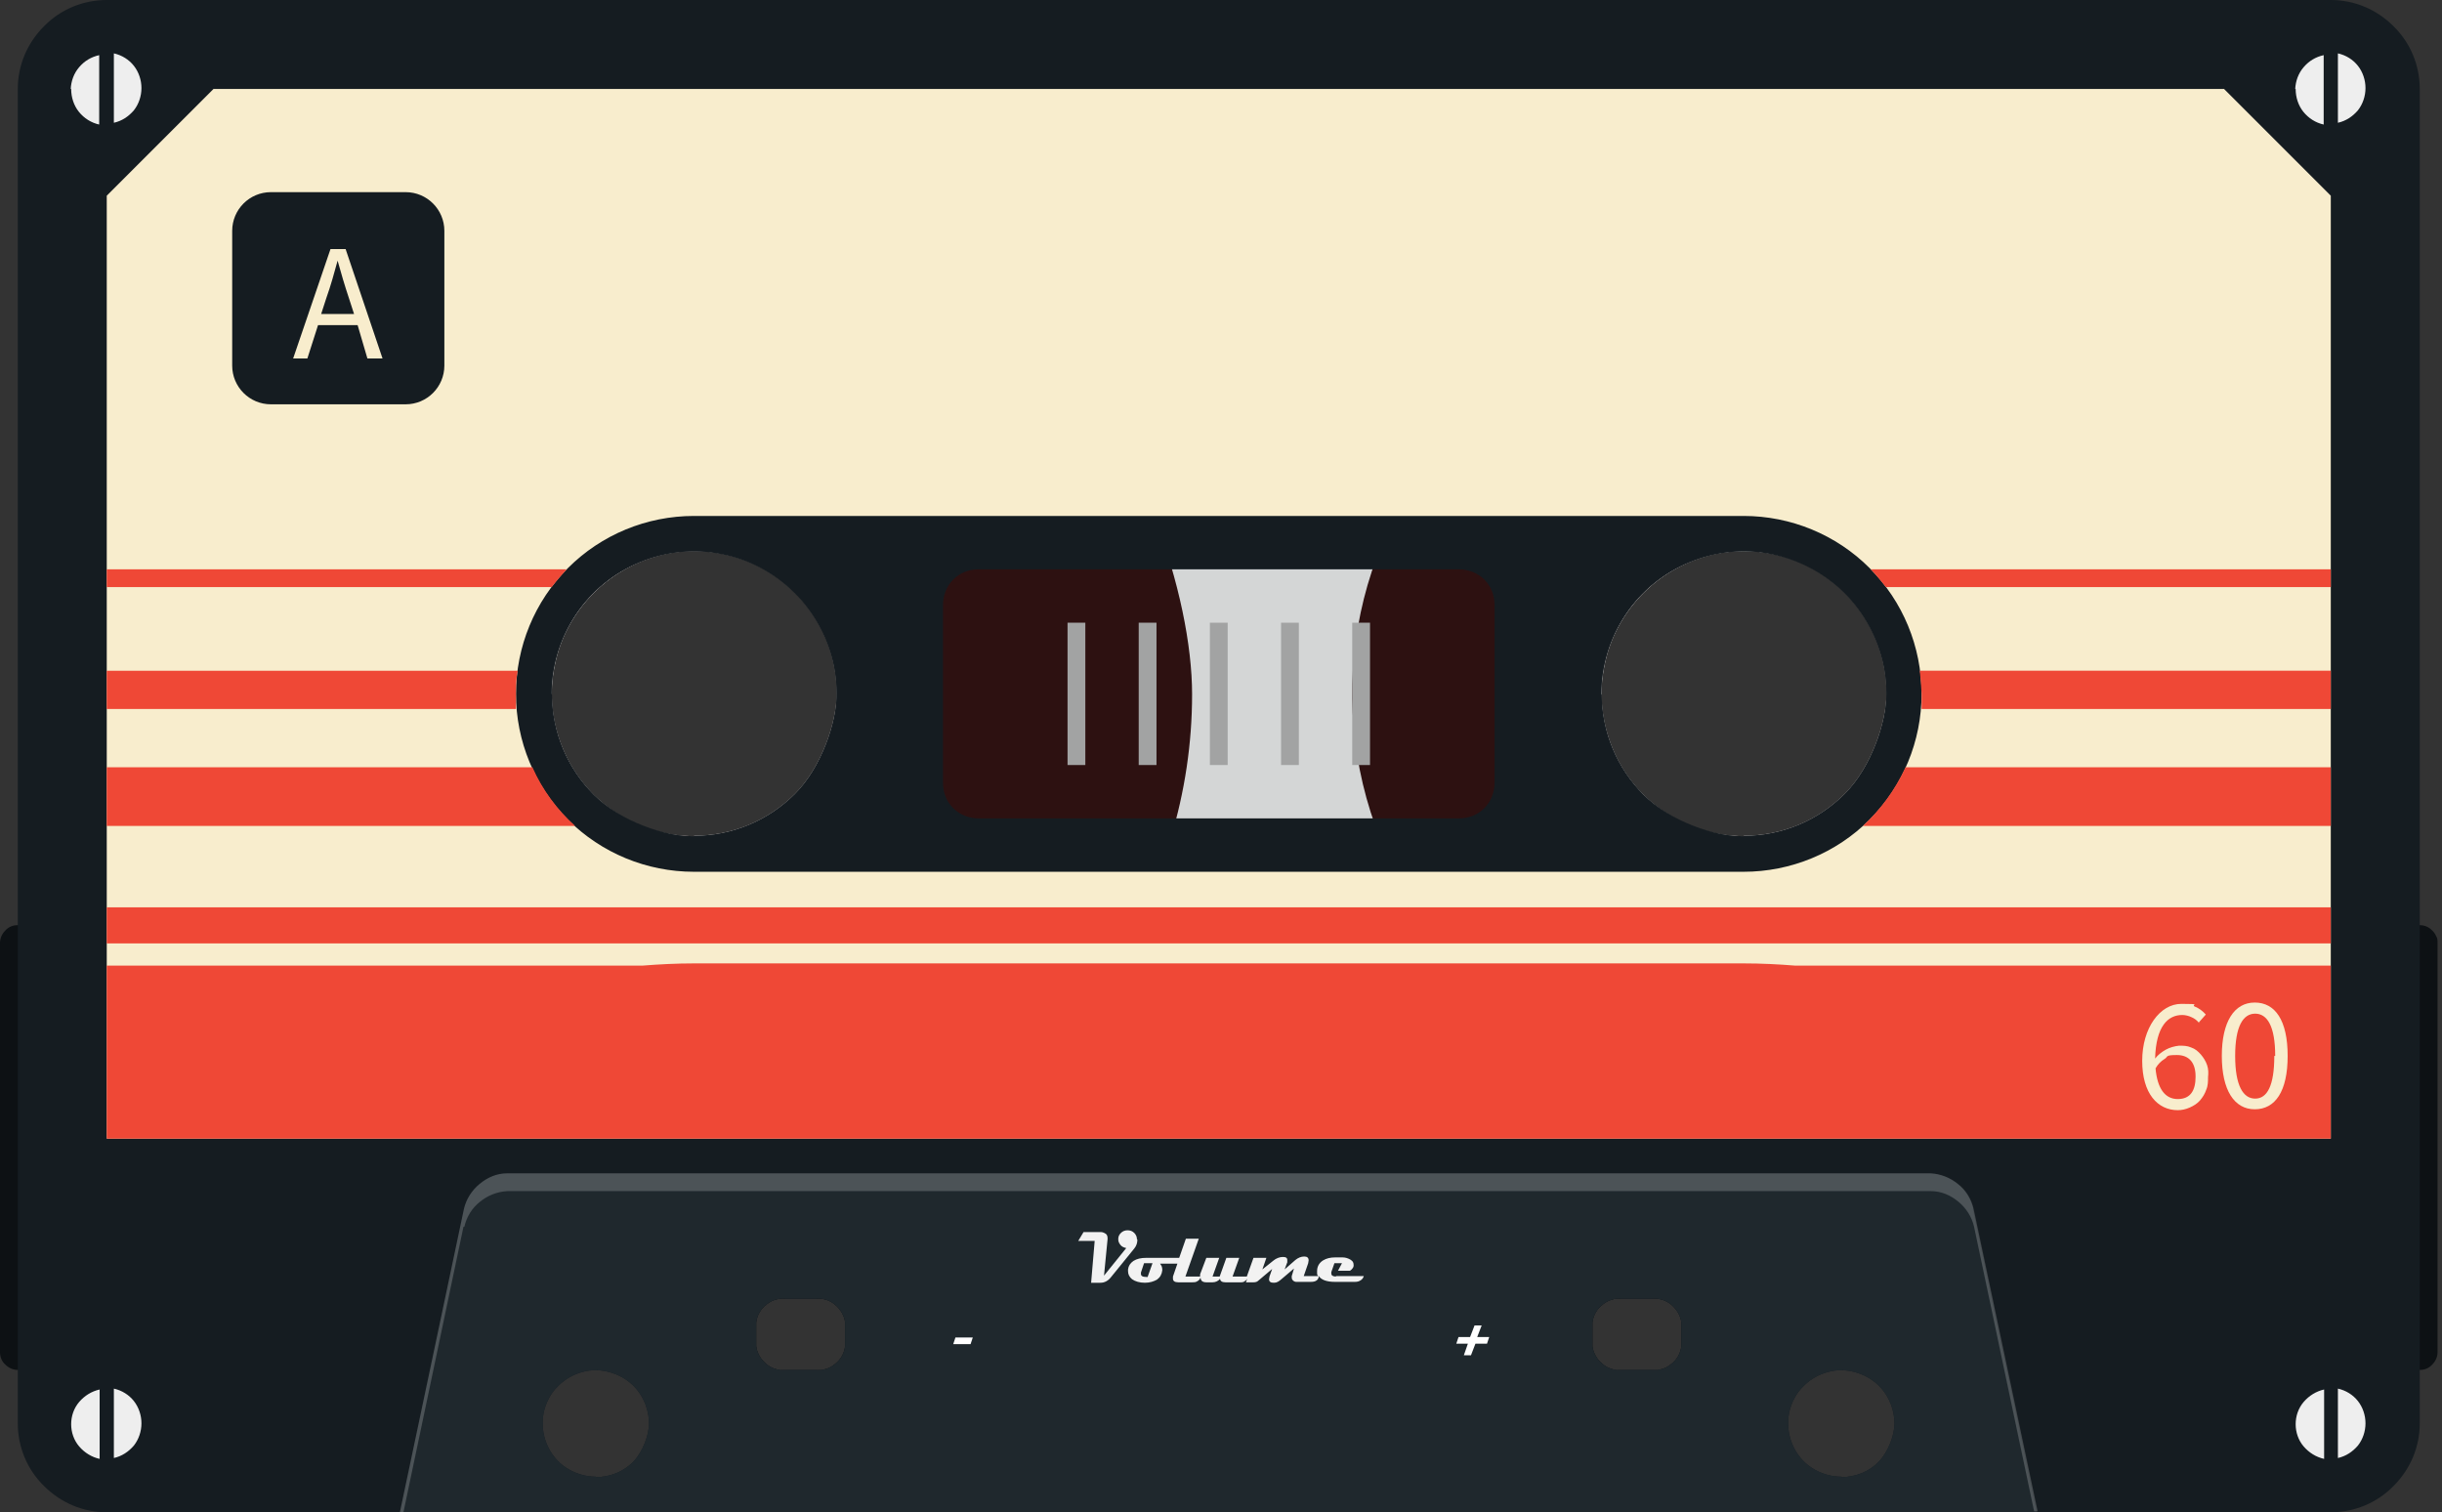 <?xml version="1.0" encoding="UTF-8"?>
<svg id="Capa_1" data-name="Capa 1" xmlns="http://www.w3.org/2000/svg" version="1.1" viewBox="0 0 549 340">
  <rect x="0" y="0" width="549" height="340" fill="#333333" stroke="none"/>
  <defs>
    <style>
      .cls-1 {
        fill: #eee;
      }

      .cls-1, .cls-2, .cls-3, .cls-4, .cls-5, .cls-6, .cls-7, .cls-8, .cls-9, .cls-10, .cls-11, .cls-12, .cls-13 {
        stroke-width: 0px;
      }

      .cls-2 {
        fill: #1f282d;
      }

      .cls-3 {
        fill: #f2f2f2;
      }

      .cls-4 {
        fill: #0d1114;
      }

      .cls-5 {
        fill: #d2d7d3;
      }

      .cls-6 {
        isolation: isolate;
        opacity: .2;
      }

      .cls-6, .cls-13 {
        fill: #fff;
      }

      .cls-7 {
        fill: #ef4836;
      }

      .cls-8 {
        fill: #f8edcd;
      }

      .cls-9 {
        fill: #a2a3a3;
      }

      .cls-10 {
        fill: #d4d6d6;
      }

      .cls-11 {
        fill: #151c21;
      }

      .cls-12 {
        fill: #2d1111;
      }
    </style>
  </defs>
  <path class="cls-4" d="M544,208H4c-1.1,0-2.1.4-2.8,1.2-.8.8-1.2,1.8-1.2,2.8v92c0,1.1.4,2.1,1.2,2.8.8.8,1.8,1.2,2.8,1.2h172.7c-1.6.2-3.2-.3-4.4-1.3s-2.1-2.4-2.3-4v-5.4c.2-1.6,1-3,2.3-4,1.2-1,2.8-1.5,4.4-1.3h6.6c1.6-.2,3.2.3,4.4,1.3s2.1,2.4,2.3,4v5.4c-.2,1.6-1,3-2.3,4-1.2,1-2.8,1.5-4.4,1.3h181.4c-1.6.2-3.2-.3-4.4-1.3-1.2-1-2.1-2.4-2.3-4v-5.4c.2-1.6,1-3,2.3-4,1.2-1,2.8-1.5,4.4-1.3h6.6c1.6-.2,3.2.3,4.4,1.3,1.2,1,2.1,2.4,2.3,4v5.4c-.2,1.6-1,3-2.3,4-1.2,1-2.8,1.5-4.4,1.3h172.7c1.1,0,2.1-.4,2.8-1.2.8-.8,1.2-1.8,1.2-2.8v-92c0-.5,0-1.1-.3-1.5-.2-.5-.5-.9-.9-1.3-.4-.4-.8-.7-1.3-.9s-1-.3-1.6-.3h0Z"/>
  <path class="cls-10" d="M524.1,12H24.1c-2.1,0-4.2.8-5.7,2.3s-2.3,3.5-2.3,5.7v231.8c0,2.1.8,4.2,2.3,5.7s3.5,2.3,5.7,2.3h500c2.1,0,4.2-.8,5.7-2.3s2.3-3.5,2.3-5.7V20.1c0-1.1-.2-2.1-.6-3.1-.4-1-1-1.9-1.7-2.6-.7-.8-1.6-1.4-2.6-1.8-1-.4-2-.6-3.1-.6h0ZM156.1,188c-6.3,0-12.5-1.9-17.8-5.4s-9.4-8.5-11.8-14.4c-2.4-5.8-3.1-12.3-1.8-18.5,1.2-6.2,4.3-11.9,8.8-16.4s10.2-7.5,16.4-8.8c6.2-1.2,12.6-.6,18.5,1.8,5.8,2.4,10.8,6.5,14.4,11.8,3.5,5.3,5.4,11.4,5.4,17.8s-.8,8.4-2.4,12.3c-1.6,3.9-4,7.4-7,10.4s-6.5,5.3-10.4,6.9c-3.9,1.6-8.1,2.4-12.3,2.4h0ZM392.1,188c-6.3,0-12.5-1.9-17.8-5.4s-9.4-8.5-11.8-14.4-3.1-12.3-1.8-18.5c1.2-6.2,4.3-11.9,8.8-16.4s10.2-7.5,16.4-8.8c6.2-1.2,12.6-.6,18.5,1.8,5.8,2.4,10.8,6.5,14.4,11.8,3.5,5.3,5.4,11.4,5.4,17.8s-.8,8.4-2.4,12.3c-1.6,3.9-4,7.4-7,10.4s-6.5,5.3-10.4,6.9c-3.9,1.6-8.1,2.4-12.3,2.4h0Z"/>
  <path class="cls-12" d="M392,68c-17.4,0-34.4,5.2-48.9,14.8-14.5,9.7-25.8,23.4-32.4,39.5-6.7,16.1-8.4,33.8-5,50.8,3.4,17.1,11.8,32.8,24.1,45.1,12.3,12.3,28,20.7,45.1,24.1,17.1,3.4,34.8,1.7,50.8-5,16.1-6.7,29.8-17.9,39.5-32.4s14.8-31.5,14.8-48.9-2.3-23-6.7-33.7c-4.4-10.7-10.9-20.4-19.1-28.5-8.2-8.2-17.9-14.7-28.5-19.1-10.7-4.4-22.1-6.7-33.7-6.7h0ZM392,188c-6.3,0-12.5-1.9-17.8-5.4s-9.4-8.5-11.8-14.4-3.1-12.3-1.8-18.5c1.2-6.2,4.3-11.9,8.8-16.4s10.2-7.5,16.4-8.8,12.6-.6,18.5,1.8c5.8,2.4,10.8,6.5,14.4,11.8,3.5,5.3,5.4,11.4,5.4,17.8s-3.4,16.6-9.4,22.6-14.1,9.4-22.6,9.4h-.1Z"/>
  <path class="cls-12" d="M156,44c-22.2,0-43.8,6.6-62.2,18.9-18.4,12.3-32.8,29.8-41.3,50.3s-10.7,43-6.4,64.7,15,41.7,30.7,57.3c15.7,15.7,35.6,26.3,57.3,30.7,21.7,4.3,44.2,2.1,64.7-6.4s38-22.8,50.3-41.2c12.3-18.4,18.9-40.1,18.9-62.2s-11.8-58.2-32.8-79.2c-21-21-49.5-32.8-79.2-32.8h0ZM156,188c-6.3,0-12.5-1.9-17.8-5.4s-9.4-8.5-11.8-14.4c-2.4-5.8-3.1-12.3-1.8-18.5,1.2-6.2,4.3-11.9,8.8-16.4s10.2-7.5,16.4-8.8c6.2-1.2,12.6-.6,18.5,1.8,5.8,2.4,10.8,6.5,14.4,11.8,3.5,5.3,5.4,11.4,5.4,17.8s-3.4,16.6-9.4,22.6-14.1,9.4-22.6,9.4h0Z"/>
  <path class="cls-5" d="M156,104c-10.3,0-20.3,3.1-28.9,8.8-8.6,5.7-15.2,13.8-19.2,23.3-3.9,9.5-5,20-3,30,2,10.1,7,19.4,14.2,26.6,7.3,7.3,16.5,12.2,26.6,14.2s20.5,1,30-3c9.5-3.9,17.6-10.6,23.3-19.2,5.7-8.6,8.8-18.6,8.8-28.9s-5.5-27-15.2-36.8c-9.8-9.8-23-15.2-36.8-15.2l.2.2h0ZM156,188c-6.3,0-12.5-1.9-17.8-5.4s-9.4-8.5-11.8-14.4c-2.4-5.8-3.1-12.3-1.8-18.5,1.2-6.2,4.3-11.9,8.8-16.4s10.2-7.5,16.4-8.8c6.2-1.2,12.6-.6,18.5,1.8,5.8,2.4,10.8,6.5,14.4,11.8,3.5,5.3,5.4,11.4,5.4,17.8s-3.4,16.6-9.4,22.6-14.1,9.4-22.6,9.4h0Z"/>
  <path class="cls-4" d="M156,204c2.2,0,4-1.8,4-4s-1.8-4-4-4-4,1.8-4,4,1.8,4,4,4Z"/>
  <path class="cls-4" d="M156,116c2.2,0,4-1.8,4-4s-1.8-4-4-4-4,1.8-4,4,1.8,4,4,4Z"/>
  <path class="cls-4" d="M112,160c2.2,0,4-1.8,4-4s-1.8-4-4-4-4,1.8-4,4,1.8,4,4,4Z"/>
  <path class="cls-4" d="M200,160c2.2,0,4-1.8,4-4s-1.8-4-4-4-4,1.8-4,4,1.8,4,4,4Z"/>
  <path class="cls-4" d="M127.7,190c-.6.6-1.3.9-2,1.1-.8.2-1.6,0-2.3-.2-.7-.3-1.4-.8-1.8-1.5s-.7-1.4-.7-2.2.2-1.6.7-2.2c.4-.7,1.1-1.2,1.8-1.5.7-.3,1.5-.4,2.3-.2s1.5.5,2,1.1c.4.4.7.8.9,1.3s.3,1,.3,1.5-.1,1.1-.3,1.5c-.2.5-.5.9-.9,1.3h0Z"/>
  <path class="cls-4" d="M190,127.7c-.6.6-1.3.9-2,1.1-.8.2-1.6,0-2.3-.2-.7-.3-1.4-.8-1.8-1.5-.4-.7-.7-1.4-.7-2.2s.2-1.6.7-2.2c.4-.7,1.1-1.2,1.8-1.5s1.5-.4,2.3-.2c.8.2,1.5.5,2,1.1.4.4.7.8.9,1.3s.3,1,.3,1.5-.1,1.1-.3,1.5c-.2.5-.5.9-.9,1.3h0Z"/>
  <path class="cls-4" d="M122,127.7c-.6-.6-.9-1.3-1.1-2-.2-.8,0-1.6.2-2.3.3-.7.8-1.4,1.5-1.8s1.4-.7,2.2-.7,1.6.2,2.2.7c.7.4,1.2,1.1,1.5,1.8.3.7.4,1.5.2,2.3s-.5,1.5-1.1,2c-.4.4-.8.7-1.3.9s-1,.3-1.5.3-1.1-.1-1.5-.3c-.5-.2-.9-.5-1.3-.9Z"/>
  <path class="cls-4" d="M184.3,190c-.6-.6-.9-1.3-1.1-2-.2-.8,0-1.6.2-2.3.3-.7.8-1.4,1.5-1.8.7-.4,1.4-.7,2.2-.7s1.6.2,2.2.7c.7.4,1.2,1.1,1.5,1.8s.4,1.5.2,2.3-.5,1.5-1.1,2c-.4.4-.8.7-1.3.9s-1,.3-1.5.3-1.1-.1-1.5-.3c-.5-.2-.9-.5-1.3-.9h0Z"/>
  <path class="cls-4" d="M116.9,176.6c-.7.3-1.5.4-2.3.2s-1.5-.5-2.1-1.1-.9-1.3-1.1-2.1,0-1.6.2-2.3c.3-.7.8-1.4,1.5-1.8.7-.4,1.4-.7,2.2-.7s1.6.2,2.2.7c.7.4,1.2,1.1,1.5,1.8.4,1,.4,2.1,0,3-.4,1-1.2,1.7-2.2,2.2h.1Z"/>
  <path class="cls-4" d="M198,142.8c-.5.2-1,.3-1.5.3s-1-.1-1.5-.3-.9-.5-1.3-.9c-.4-.4-.7-.8-.9-1.3-.4-1-.4-2.1,0-3.1s1.2-1.8,2.2-2.2,2.1-.4,3.1,0,1.8,1.2,2.2,2.2.3,1,.3,1.5-.1,1-.3,1.5-.5.9-.9,1.3c-.4.4-.8.7-1.3.9h-.1Z"/>
  <path class="cls-4" d="M135.4,116.9c-.3-.7-.4-1.5-.2-2.3s.5-1.5,1.1-2.1,1.3-.9,2.1-1.1,1.6,0,2.3.2c.7.3,1.4.8,1.8,1.5.4.7.7,1.4.7,2.2s-.2,1.6-.7,2.2c-.4.7-1.1,1.2-1.8,1.5-1,.4-2.1.4-3,0-1-.4-1.7-1.2-2.2-2.2h-.1Z"/>
  <path class="cls-4" d="M169.2,198c-.2-.5-.3-1-.3-1.5s.1-1,.3-1.5.5-.9.9-1.3c.4-.4.8-.7,1.3-.9,1-.4,2.1-.4,3.1,0s1.8,1.2,2.2,2.2.4,2.1,0,3.1-1.2,1.8-2.2,2.2-1,.3-1.5.3-1-.1-1.5-.3-.9-.5-1.3-.9c-.4-.4-.7-.8-.9-1.3h-.1Z"/>
  <path class="cls-4" d="M114,143c-.5-.2-.9-.5-1.3-.9s-.7-.8-.9-1.3c-.2-.5-.3-1-.3-1.5s0-1,.3-1.5c.2-.5.5-.9.9-1.3.4-.4.8-.7,1.3-.9s1-.3,1.5-.3,1,.1,1.5.3c1,.4,1.8,1.2,2.2,2.2.4,1,.4,2.1,0,3.1s-1.2,1.8-2.2,2.2-2.1.4-3.1,0h0Z"/>
  <path class="cls-4" d="M195.2,176.4c-1-.4-1.8-1.2-2.2-2.2s-.4-2.1,0-3.1,1.2-1.8,2.2-2.2,2.1-.4,3.1,0,1.8,1.2,2.2,2.2.4,2.1,0,3.1-1.2,1.8-2.2,2.2-2.1.4-3.1,0Z"/>
  <path class="cls-4" d="M169,114c.2-.5.5-.9.9-1.3s.8-.7,1.3-.9c.5-.2,1-.3,1.5-.3s1,0,1.5.3c.5.2.9.5,1.3.9.4.4.7.8.9,1.3s.3,1,.3,1.5-.1,1-.3,1.5c-.4,1-1.2,1.8-2.2,2.2-1,.4-2.1.4-3.1,0s-1.8-1.2-2.2-2.2-.4-2.1,0-3.1h.1Z"/>
  <path class="cls-4" d="M135.6,195.2c.4-1,1.2-1.8,2.2-2.2s2.1-.4,3.1,0,1.8,1.2,2.2,2.2.4,2.1,0,3.1-.5.9-.9,1.3c-.4.4-.8.7-1.3.9s-1,.3-1.5.3-1,0-1.5-.3c-.5-.2-.9-.5-1.3-.9-.4-.4-.7-.8-.9-1.3s-.3-1-.3-1.5.1-1,.3-1.5h-.1Z"/>
  <path class="cls-5" d="M392,104c-10.3,0-20.3,3.1-28.9,8.8-8.6,5.7-15.2,13.8-19.2,23.3-3.9,9.5-5,20-3,30,2,10.1,7,19.4,14.2,26.6,7.3,7.3,16.5,12.2,26.6,14.2s20.5,1,30-3c9.5-3.9,17.6-10.6,23.3-19.2,5.7-8.6,8.8-18.6,8.8-28.9s-5.5-27-15.2-36.8c-9.8-9.8-23-15.2-36.8-15.2l.2.2h0ZM392,188c-6.3,0-12.5-1.9-17.8-5.4s-9.4-8.5-11.8-14.4-3.1-12.3-1.8-18.5c1.2-6.2,4.3-11.9,8.8-16.4s10.2-7.5,16.4-8.8c6.2-1.2,12.6-.6,18.5,1.8,5.8,2.4,10.8,6.5,14.4,11.8,3.5,5.3,5.4,11.4,5.4,17.8s-3.4,16.6-9.4,22.6-14.1,9.4-22.6,9.4h-.1Z"/>
  <path class="cls-4" d="M392,204c2.2,0,4-1.8,4-4s-1.8-4-4-4-4,1.8-4,4,1.8,4,4,4Z"/>
  <path class="cls-4" d="M392,116c2.2,0,4-1.8,4-4s-1.8-4-4-4-4,1.8-4,4,1.8,4,4,4Z"/>
  <path class="cls-4" d="M348,160c2.2,0,4-1.8,4-4s-1.8-4-4-4-4,1.8-4,4,1.8,4,4,4Z"/>
  <path class="cls-4" d="M436,160c2.2,0,4-1.8,4-4s-1.8-4-4-4-4,1.8-4,4,1.8,4,4,4Z"/>
  <path class="cls-4" d="M363.7,190c-.6.6-1.3.9-2,1.1-.8.2-1.6,0-2.3-.2-.7-.3-1.4-.8-1.8-1.5s-.7-1.4-.7-2.2.2-1.6.7-2.2c.4-.7,1.1-1.2,1.8-1.5.7-.3,1.5-.4,2.3-.2s1.5.5,2,1.1c.4.4.7.8.9,1.3.2.5.3,1,.3,1.5s-.1,1.1-.3,1.5c-.2.5-.5.9-.9,1.3h0Z"/>
  <path class="cls-4" d="M426,127.7c-.6.6-1.3.9-2,1.1-.8.2-1.6,0-2.3-.2-.7-.3-1.4-.8-1.8-1.5s-.7-1.4-.7-2.2.2-1.6.7-2.2c.4-.7,1.1-1.2,1.8-1.5.7-.3,1.5-.4,2.3-.2.8.2,1.5.5,2,1.1.4.4.7.8.9,1.3.2.5.3,1,.3,1.5s-.1,1.1-.3,1.5c-.2.5-.5.9-.9,1.3h0Z"/>
  <path class="cls-4" d="M358,127.7c-.6-.6-.9-1.3-1.1-2-.2-.8,0-1.6.2-2.3.3-.7.8-1.4,1.5-1.8s1.4-.7,2.2-.7,1.6.2,2.2.7c.7.4,1.2,1.1,1.5,1.8.3.7.4,1.5.2,2.3-.2.8-.5,1.5-1.1,2-.4.4-.8.7-1.3.9s-1,.3-1.5.3-1.1-.1-1.5-.3c-.5-.2-.9-.5-1.3-.9h0Z"/>
  <path class="cls-4" d="M420.3,190c-.6-.6-.9-1.3-1.1-2-.2-.8,0-1.6.2-2.3.3-.7.8-1.4,1.5-1.8.7-.4,1.4-.7,2.2-.7s1.6.2,2.2.7c.7.4,1.2,1.1,1.5,1.8s.4,1.5.2,2.3c-.2.8-.5,1.5-1.1,2-.4.4-.8.7-1.3.9s-1,.3-1.5.3-1.1-.1-1.5-.3c-.5-.2-.9-.5-1.3-.9h0Z"/>
  <path class="cls-4" d="M352.9,176.6c-.7.3-1.5.4-2.3.2s-1.5-.5-2.1-1.1-.9-1.3-1.1-2.1,0-1.6.2-2.3c.3-.7.8-1.4,1.5-1.8.7-.4,1.4-.7,2.2-.7s1.6.2,2.2.7c.7.4,1.2,1.1,1.5,1.8.4,1,.4,2.1,0,3-.4,1-1.2,1.7-2.1,2.2h0Z"/>
  <path class="cls-4" d="M434,142.8c-.5.2-1,.3-1.5.3s-1-.1-1.5-.3-.9-.5-1.3-.9-.7-.8-.9-1.3c-.4-1-.4-2.1,0-3.1s1.2-1.8,2.2-2.2,2.1-.4,3.1,0,1.8,1.2,2.2,2.2.3,1,.3,1.5-.1,1-.3,1.5c-.2.5-.5.9-.9,1.3-.4.4-.8.7-1.3.9h-.1Z"/>
  <path class="cls-4" d="M371.4,116.9c-.3-.7-.4-1.5-.2-2.3.2-.8.5-1.5,1.1-2.1s1.3-.9,2.1-1.1c.8-.2,1.6,0,2.3.2.7.3,1.4.8,1.8,1.5s.7,1.4.7,2.2-.2,1.6-.7,2.2-1.1,1.2-1.8,1.5c-1,.4-2.1.4-3,0-1-.4-1.7-1.2-2.2-2.2h0Z"/>
  <path class="cls-4" d="M405.2,198c-.2-.5-.3-1-.3-1.5s.1-1,.3-1.5c.2-.5.5-.9.9-1.3.4-.4.8-.7,1.3-.9,1-.4,2.1-.4,3.1,0s1.8,1.2,2.2,2.2c.4,1,.4,2.1,0,3.1s-1.2,1.8-2.2,2.2-1,.3-1.5.3-1-.1-1.5-.3-.9-.5-1.3-.9-.7-.8-.9-1.3h-.1Z"/>
  <path class="cls-4" d="M350,143c-1-.4-1.8-1.2-2.2-2.2-.4-1-.4-2.1,0-3.1s1.2-1.8,2.2-2.2,2.1-.4,3.1,0,.9.5,1.3.9.7.8.9,1.3c.2.5.3,1,.3,1.5s0,1-.3,1.5c-.2.5-.5.9-.9,1.3-.4.4-.8.7-1.3.9s-1,.3-1.5.3-1,0-1.5-.3h-.1Z"/>
  <path class="cls-4" d="M431.2,176.4c-1-.4-1.8-1.2-2.2-2.2-.4-1-.4-2.1,0-3.1s1.2-1.8,2.2-2.2,2.1-.4,3.1,0,.9.5,1.3.9.7.8.9,1.3c.2.5.3,1,.3,1.5s-.1,1-.3,1.5c-.2.5-.5.9-.9,1.3-.4.4-.8.7-1.3.9s-1,.3-1.5.3-1-.1-1.5-.3h-.1Z"/>
  <path class="cls-4" d="M405,114c.2-.5.5-.9.9-1.3s.8-.7,1.3-.9c.5-.2,1-.3,1.5-.3s1,0,1.5.3c.5.2.9.5,1.3.9s.7.8.9,1.3c.2.5.3,1,.3,1.5s0,1-.3,1.5c-.4,1-1.2,1.8-2.2,2.2-1,.4-2.1.4-3.1,0s-1.8-1.2-2.2-2.2c-.4-1-.4-2.1,0-3.1h.1Z"/>
  <path class="cls-4" d="M371.6,195.2c.4-1,1.2-1.8,2.2-2.2s2.1-.4,3.1,0,1.8,1.2,2.2,2.2c.4,1,.4,2.1,0,3.1-.2.5-.5.9-.9,1.3-.4.4-.8.7-1.3.9s-1,.3-1.5.3-1,0-1.5-.3c-.5-.2-.9-.5-1.3-.9s-.7-.8-.9-1.3c-.2-.5-.3-1-.3-1.5s0-1,.3-1.5h-.1Z"/>
  <path class="cls-11" d="M524,0H24c-5.3,0-10.4,2.1-14.1,5.9-3.8,3.8-5.9,8.8-5.9,14.1v300c0,5.3,2.1,10.4,5.9,14.1,3.8,3.8,8.8,5.9,14.1,5.9h500c5.3,0,10.4-2.1,14.1-5.9,3.8-3.8,5.9-8.8,5.9-14.1V20c0-5.3-2.1-10.4-5.9-14.1-3.8-3.8-8.8-5.9-14.1-5.9ZM134,332c-2.4,0-4.7-.7-6.7-2s-3.5-3.2-4.4-5.4c-.9-2.2-1.1-4.6-.7-6.9.5-2.3,1.6-4.5,3.3-6.1,1.7-1.7,3.8-2.8,6.1-3.3s4.7-.2,6.9.7c2.2.9,4.1,2.4,5.4,4.4,1.3,2,2,4.3,2,6.7s-1.3,6.2-3.5,8.5-5.3,3.5-8.5,3.5h.1ZM124,156c0-6.3,1.9-12.5,5.4-17.8,3.5-5.3,8.5-9.4,14.4-11.8,5.8-2.4,12.3-3.1,18.5-1.8,6.2,1.2,11.9,4.3,16.4,8.8s7.5,10.2,8.8,16.4c1.2,6.2.6,12.6-1.8,18.5s-6.5,10.8-11.8,14.4c-5.3,3.5-11.4,5.4-17.8,5.4s-16.6-3.4-22.6-9.4-9.4-14.1-9.4-22.6h0ZM190,302.7c-.2,1.6-1,3-2.3,4-1.2,1-2.8,1.5-4.4,1.3h-6.6c-1.6.2-3.2-.3-4.4-1.3s-2.1-2.4-2.3-4v-5.4c.2-1.6,1-3,2.3-4,1.2-1,2.8-1.5,4.4-1.3h6.6c1.6-.2,3.2.3,4.4,1.3s2.1,2.4,2.3,4v5.4ZM344,196h-140v-80h140v80ZM378,302.7c-.2,1.6-1,3-2.3,4-1.2,1-2.8,1.5-4.4,1.3h-6.6c-1.6.2-3.2-.3-4.4-1.3-1.2-1-2.1-2.4-2.3-4v-5.4c.2-1.6,1-3,2.3-4,1.2-1,2.8-1.5,4.4-1.3h6.6c1.6-.2,3.2.3,4.4,1.3,1.2,1,2.1,2.4,2.3,4v5.4ZM360,156c0-6.3,1.9-12.5,5.4-17.8s8.5-9.4,14.4-11.8c5.8-2.4,12.3-3.1,18.5-1.8s11.9,4.3,16.4,8.8,7.5,10.2,8.8,16.4c1.2,6.2.6,12.6-1.8,18.5s-6.5,10.8-11.8,14.4c-5.3,3.5-11.4,5.4-17.8,5.4s-16.6-3.4-22.6-9.4-9.4-14.1-9.4-22.6h-.1ZM414,332c-2.4,0-4.7-.7-6.7-2s-3.5-3.2-4.4-5.4c-.9-2.2-1.1-4.6-.7-6.9.5-2.3,1.6-4.5,3.3-6.1,1.7-1.7,3.8-2.8,6.1-3.3,2.3-.5,4.7-.2,6.9.7,2.2.9,4.1,2.4,5.4,4.4s2,4.3,2,6.7-1.3,6.2-3.5,8.5-5.3,3.5-8.5,3.5h.1Z"/>
  <path class="cls-1" d="M16,20c0,1.9.6,3.7,1.7,5.1,1.2,1.5,2.8,2.5,4.6,2.9v-15.6c-1.8.4-3.3,1.3-4.5,2.7-1.2,1.4-1.8,3.1-1.9,4.9h0ZM25.6,12v15.6c1.8-.4,3.3-1.4,4.5-2.8,1.1-1.4,1.7-3.2,1.7-5s-.6-3.6-1.7-5-2.7-2.4-4.5-2.8Z"/>
  <path class="cls-1" d="M516.1,20c0,1.9.6,3.7,1.7,5.1,1.2,1.5,2.8,2.5,4.6,2.9v-15.6c-1.8.4-3.3,1.3-4.5,2.7-1.2,1.4-1.8,3.1-1.9,4.9h.1ZM525.6,12v15.6c1.8-.4,3.3-1.4,4.5-2.8,1.1-1.4,1.7-3.2,1.7-5s-.6-3.6-1.7-5c-1.1-1.4-2.7-2.4-4.5-2.8Z"/>
  <path class="cls-1" d="M16,320.2c0,1.8.6,3.6,1.8,5,1.2,1.4,2.8,2.4,4.6,2.8v-15.6c-1.8.4-3.4,1.4-4.6,2.8s-1.8,3.2-1.8,5h0ZM25.6,312.2v15.6c1.8-.4,3.3-1.4,4.5-2.8,1.1-1.4,1.7-3.2,1.7-5s-.6-3.6-1.7-5-2.7-2.4-4.5-2.8h0Z"/>
  <path class="cls-1" d="M516.1,320.2c0,1.8.6,3.6,1.8,5s2.8,2.4,4.6,2.8v-15.6c-1.8.4-3.4,1.4-4.6,2.8-1.2,1.4-1.8,3.2-1.8,5h0ZM525.6,312.2v15.6c1.8-.4,3.3-1.4,4.5-2.8,1.1-1.4,1.7-3.2,1.7-5s-.6-3.6-1.7-5c-1.1-1.4-2.7-2.4-4.5-2.8h0Z"/>
  <path class="cls-2" d="M443.6,271.8c-.5-2.2-1.7-4.2-3.5-5.6-1.7-1.4-3.9-2.3-6.2-2.4H114c-2.3,0-4.4.9-6.2,2.4-1.7,1.4-3,3.4-3.5,5.6l-14.4,68.2h368l-14.4-68.2h.1ZM134,332c-2.4,0-4.7-.7-6.7-2s-3.5-3.2-4.4-5.4c-.9-2.2-1.1-4.6-.7-6.9.5-2.3,1.6-4.5,3.3-6.1,1.7-1.7,3.8-2.8,6.1-3.3s4.7-.2,6.9.7c2.2.9,4.1,2.4,5.4,4.4,1.3,2,2,4.3,2,6.7s-1.3,6.2-3.5,8.5-5.3,3.5-8.5,3.5h.1ZM190,302.7c-.2,1.6-1,3-2.3,4-1.2,1-2.8,1.5-4.4,1.3h-6.6c-1.6.2-3.2-.3-4.4-1.3s-2.1-2.4-2.3-4v-5.4c.2-1.6,1-3,2.3-4,1.2-1,2.8-1.5,4.4-1.3h6.6c1.6-.2,3.2.3,4.4,1.3s2.1,2.4,2.3,4v5.4ZM378,302.7c-.2,1.6-1,3-2.3,4-1.2,1-2.8,1.5-4.4,1.3h-6.6c-1.6.2-3.2-.3-4.4-1.3-1.2-1-2.1-2.4-2.3-4v-5.4c.2-1.6,1-3,2.3-4,1.2-1,2.8-1.5,4.4-1.3h6.6c1.6-.2,3.2.3,4.4,1.3,1.2,1,2.1,2.4,2.3,4v5.4ZM414,332c-2.4,0-4.7-.7-6.7-2s-3.5-3.2-4.4-5.4c-.9-2.2-1.1-4.6-.7-6.9.5-2.3,1.6-4.5,3.3-6.1,1.7-1.7,3.8-2.8,6.1-3.3,2.3-.5,4.7-.2,6.9.7,2.2.9,4.1,2.4,5.4,4.4s2,4.3,2,6.7-1.3,6.2-3.5,8.5-5.3,3.5-8.5,3.5h.1Z"/>
  <path class="cls-6" d="M104.4,275.8c.5-2.2,1.7-4.2,3.5-5.6,1.7-1.4,3.9-2.3,6.2-2.4h320c2.3,0,4.4.9,6.2,2.4,1.7,1.4,3,3.4,3.5,5.6l13.5,64h.8l-14.4-68c-.5-2.2-1.7-4.2-3.5-5.6-1.7-1.4-3.9-2.3-6.2-2.4H114c-2.3,0-4.4.9-6.2,2.4-1.7,1.4-3,3.4-3.5,5.6l-14.4,68.2h.8l13.5-64.2h.2Z"/>
  <path class="cls-8" d="M500,20H48l-24,24v212h500V44l-24-24ZM156,192c-7.1,0-14.1-2.1-20-6.1s-10.5-9.6-13.3-16.2c-2.7-6.6-3.4-13.8-2-20.8s4.8-13.4,9.9-18.4c5-5,11.4-8.5,18.4-9.9s14.2-.7,20.8,2,12.2,7.3,16.2,13.3c4,5.9,6.1,12.9,6.1,20s-3.8,18.7-10.5,25.5c-6.8,6.8-15.9,10.5-25.5,10.5h0ZM340,188h-132v-64h132v64ZM392,192c-7.1,0-14.1-2.1-20-6.1s-10.5-9.6-13.3-16.2c-2.7-6.6-3.4-13.8-2-20.8s4.8-13.4,9.9-18.4c5-5,11.4-8.5,18.4-9.9s14.2-.7,20.8,2c6.6,2.7,12.2,7.3,16.2,13.3,4,5.9,6.1,12.9,6.1,20s-3.8,18.7-10.5,25.5c-6.8,6.8-15.9,10.5-25.5,10.5h-.1Z"/>
  <path class="cls-11" d="M392,116h-236c-10.6,0-20.8,4.2-28.3,11.7s-11.7,17.7-11.7,28.3,4.2,20.8,11.7,28.3,17.7,11.7,28.3,11.7h236c10.6,0,20.8-4.2,28.3-11.7s11.7-17.7,11.7-28.3-4.2-20.8-11.7-28.3-17.7-11.7-28.3-11.7ZM156,188c-6.3,0-12.5-1.9-17.8-5.4s-9.4-8.5-11.8-14.4c-2.4-5.8-3.1-12.3-1.8-18.5,1.2-6.2,4.3-11.9,8.8-16.4s10.2-7.5,16.4-8.8c6.2-1.2,12.6-.6,18.5,1.8,5.8,2.4,10.8,6.5,14.4,11.8,3.5,5.3,5.4,11.4,5.4,17.8s-3.4,16.6-9.4,22.6-14.1,9.4-22.6,9.4h0ZM336,176c0,2.1-.8,4.2-2.3,5.7s-3.5,2.3-5.7,2.3h-108c-2.1,0-4.2-.8-5.7-2.3s-2.3-3.5-2.3-5.7v-40c0-2.1.8-4.2,2.3-5.7s3.5-2.3,5.7-2.3h108c2.1,0,4.2.8,5.7,2.3s2.3,3.5,2.3,5.7v40ZM392,188c-6.3,0-12.5-1.9-17.8-5.4s-9.4-8.5-11.8-14.4-3.1-12.3-1.8-18.5c1.2-6.2,4.3-11.9,8.8-16.4s10.2-7.5,16.4-8.8,12.6-.6,18.5,1.8c5.8,2.4,10.8,6.5,14.4,11.8,3.5,5.3,5.4,11.4,5.4,17.8s-3.4,16.6-9.4,22.6-14.1,9.4-22.6,9.4h-.1Z"/>
  <path class="cls-7" d="M524,159.4v-8.6h-92.4c.2,1.7.3,3.4.4,5.2v3.4h92ZM24,150.8v8.6h92v-3.4c0-1.7,0-3.4.4-5.2H24ZM129.3,185.7c-4.1-3.7-7.4-8.2-9.6-13.2H24v13.2h105.3ZM524,132v-4h-103.4c1.2,1.3,2.3,2.6,3.4,4h100ZM127.4,128H24v4h100c1.1-1.4,2.2-2.7,3.4-4ZM418.7,185.7h105.3v-13.2h-95.6c-2.3,5-5.6,9.5-9.6,13.2h0ZM392,216.6h-236c-3.9,0-7.8.2-11.6.5H24v-5h500v5h-120.4c-3.7-.3-7.6-.5-11.6-.5ZM24,256h500v-52H24v52Z"/>
  <path class="cls-9" d="M244,140h-4v32h4v-32Z"/>
  <path class="cls-9" d="M260,140h-4v32h4v-32Z"/>
  <path class="cls-9" d="M276,140h-4v32h4v-32Z"/>
  <path class="cls-9" d="M292,140h-4v32h4v-32Z"/>
  <path class="cls-9" d="M308,140h-4v32h4v-32Z"/>
  <path class="cls-11" d="M91.2,43.2h-30.3c-4.8,0-8.7,3.9-8.7,8.7v30.3c0,4.8,3.9,8.7,8.7,8.7h30.3c4.8,0,8.7-3.9,8.7-8.7v-30.3c0-4.8-3.9-8.7-8.7-8.7Z"/>
  <path class="cls-8" d="M80.4,73.1h-8.9l-2.4,7.5h-3.2l8.4-24.6h3.4l8.3,24.6h-3.4s-2.2-7.5-2.2-7.5ZM79.6,70.6l-1.2-3.7c-.9-2.7-1.7-5.4-2.5-8.3-.8,2.9-1.5,5.5-2.5,8.3l-1.2,3.7h7.4Z"/>
  <path class="cls-8" d="M494.4,230c-.5-.6-1-1-1.7-1.3-.6-.3-1.4-.5-2.1-.5-3.2,0-5.9,2.5-6.1,9.8.6-.8,1.5-1.5,2.4-2s2-.8,3-.9c.9,0,1.8,0,2.7.4.9.3,1.6.9,2.2,1.6.6.7,1.1,1.5,1.4,2.4s.3,1.8.2,2.7c0,.9,0,1.9-.4,2.8-.3.9-.8,1.7-1.4,2.4s-1.4,1.2-2.3,1.6c-.9.4-1.8.6-2.7.6-4.5,0-8-3.7-8-11.1s4-12.8,8.8-12.8,2.1.2,3,.6c1,.4,1.8,1,2.5,1.8l-1.6,1.8h.1ZM493.6,242c0-3-1.4-4.8-4.2-4.8s-1.9.4-2.8.9c-.8.5-1.5,1.2-2,2.1.4,4.5,2.1,6.9,5,6.9s4-2,4-5h0Z"/>
  <path class="cls-8" d="M499.5,237.4c0-7.7,2.8-12,7.4-12s7.4,4,7.4,12-2.8,12-7.4,12-7.4-4.3-7.4-12ZM511.5,237.4c0-6.7-1.8-9.5-4.5-9.5s-4.5,2.8-4.5,9.5,1.8,9.6,4.5,9.6,4.3-2.9,4.3-9.6h.2Z"/>
  <g>
    <path class="cls-3" d="M255.6,278.6c0-.5-.2-1-.6-1.4s-.9-.6-1.5-.6-1.1.2-1.5.6-.6.8-.6,1.4.2.9.5,1.3.8.6,1.3.7l-5,6.2.8-8.2c0,0,0-.1,0-.2,0-.4-.1-.8-.4-1s-.7-.4-1.1-.4h-3.9l-1.2,2h3.7l-.8,9.4h2.1c.9,0,1.7-.4,2.4-1.3l5.2-6.4c.5-.6.7-1.3.7-2Z"/>
    <path class="cls-3" d="M300.4,287c-.7,0-1.1-.2-1.1-.7s0-.2,0-.3l.7-2h1.7l-.9,1.7h2.7c.6-.4.9-.9.8-1.4,0-.6-.4-1-1.1-1.3s-1.1-.3-1.8-.3h-1.2c-1.1,0-2,.2-2.8.7-.9.6-1.3,1.4-1.3,2.4s0,.8.3,1.1h-3.3l1-2.9c0-.2.1-.5.1-.6,0-.6-.3-.9-1-.9s-1.4.3-2,.8l-2.4,2.1.6-1.6c0-.2,0-.3,0-.5,0-.5-.3-.7-1-.7s-1.5.3-2.1.8l-2.5,2,.9-2.6h-2.9l-1.5,4.2h-3.2l1.5-4.2h-2.9l-1.5,4.2h-1.6l1.5-4.2h-2.9l-1.4,3.7c0,.2,0,.3,0,.5h-3.3l3-8.5h-2.9l-1.5,4.3h-7.4c-1.2,0-2.1.2-2.9.7-.7.5-1.1,1.1-1.2,1.9,0,.1,0,.3,0,.4,0,.7.3,1.3.9,1.8.7.5,1.7.8,2.9.8,1.1,0,2-.3,2.7-.7.7-.5,1.1-1.2,1.2-2.1,0-.2,0-.5-.1-.8s-.3-.5-.4-.7h3.9l-1,2.9c0,.2,0,.3,0,.5,0,.5.4.8,1.2.8h3.1c.4,0,.8,0,1.1-.2.4-.2.7-.5.8-.9,0,.3.1.6.3.8.2.2.6.3,1,.3h1.4c.7,0,1.3-.3,1.7-.8,0,.5.4.8,1.2.8h3.4c.3,0,.7,0,1-.3.2-.1.4-.3.5-.5l-.3.8h1.7c.4,0,.8-.1,1-.3l3.2-2.7-.6,1.7c0,.2-.1.4-.1.6,0,.6.4.8,1.1.8s1.1-.3,1.8-.9l2.7-2.3c-.2.8-.4,1.3-.5,1.7,0,0,0,.2,0,.3,0,.3.1.5.3.7s.5.3.7.3h3.3c1.1,0,1.7-.4,1.8-1.3.5.8,1.7,1.3,3.6,1.3h4.5c.5,0,.9-.1,1.2-.3.4-.2.7-.6.8-1h-6.3ZM258.1,287.1c0,0-.2,0-.3,0-.9,0-1.3-.2-1.3-.7s0-.2,0-.3l.7-2.1h1.9l-1.1,3.1Z"/>
  </g>
  <g>
    <path class="cls-13" d="M334.8,300.6l-.5,1.5h-2.6l-1,2.6h-1.6l.9-2.6h-2.6l.5-1.5h2.6l1-2.6h1.6l-1,2.6h2.6Z"/>
    <path class="cls-13" d="M218.7,300.7l-.5,1.5h-3.9l.5-1.5h3.9Z"/>
  </g>
</svg>